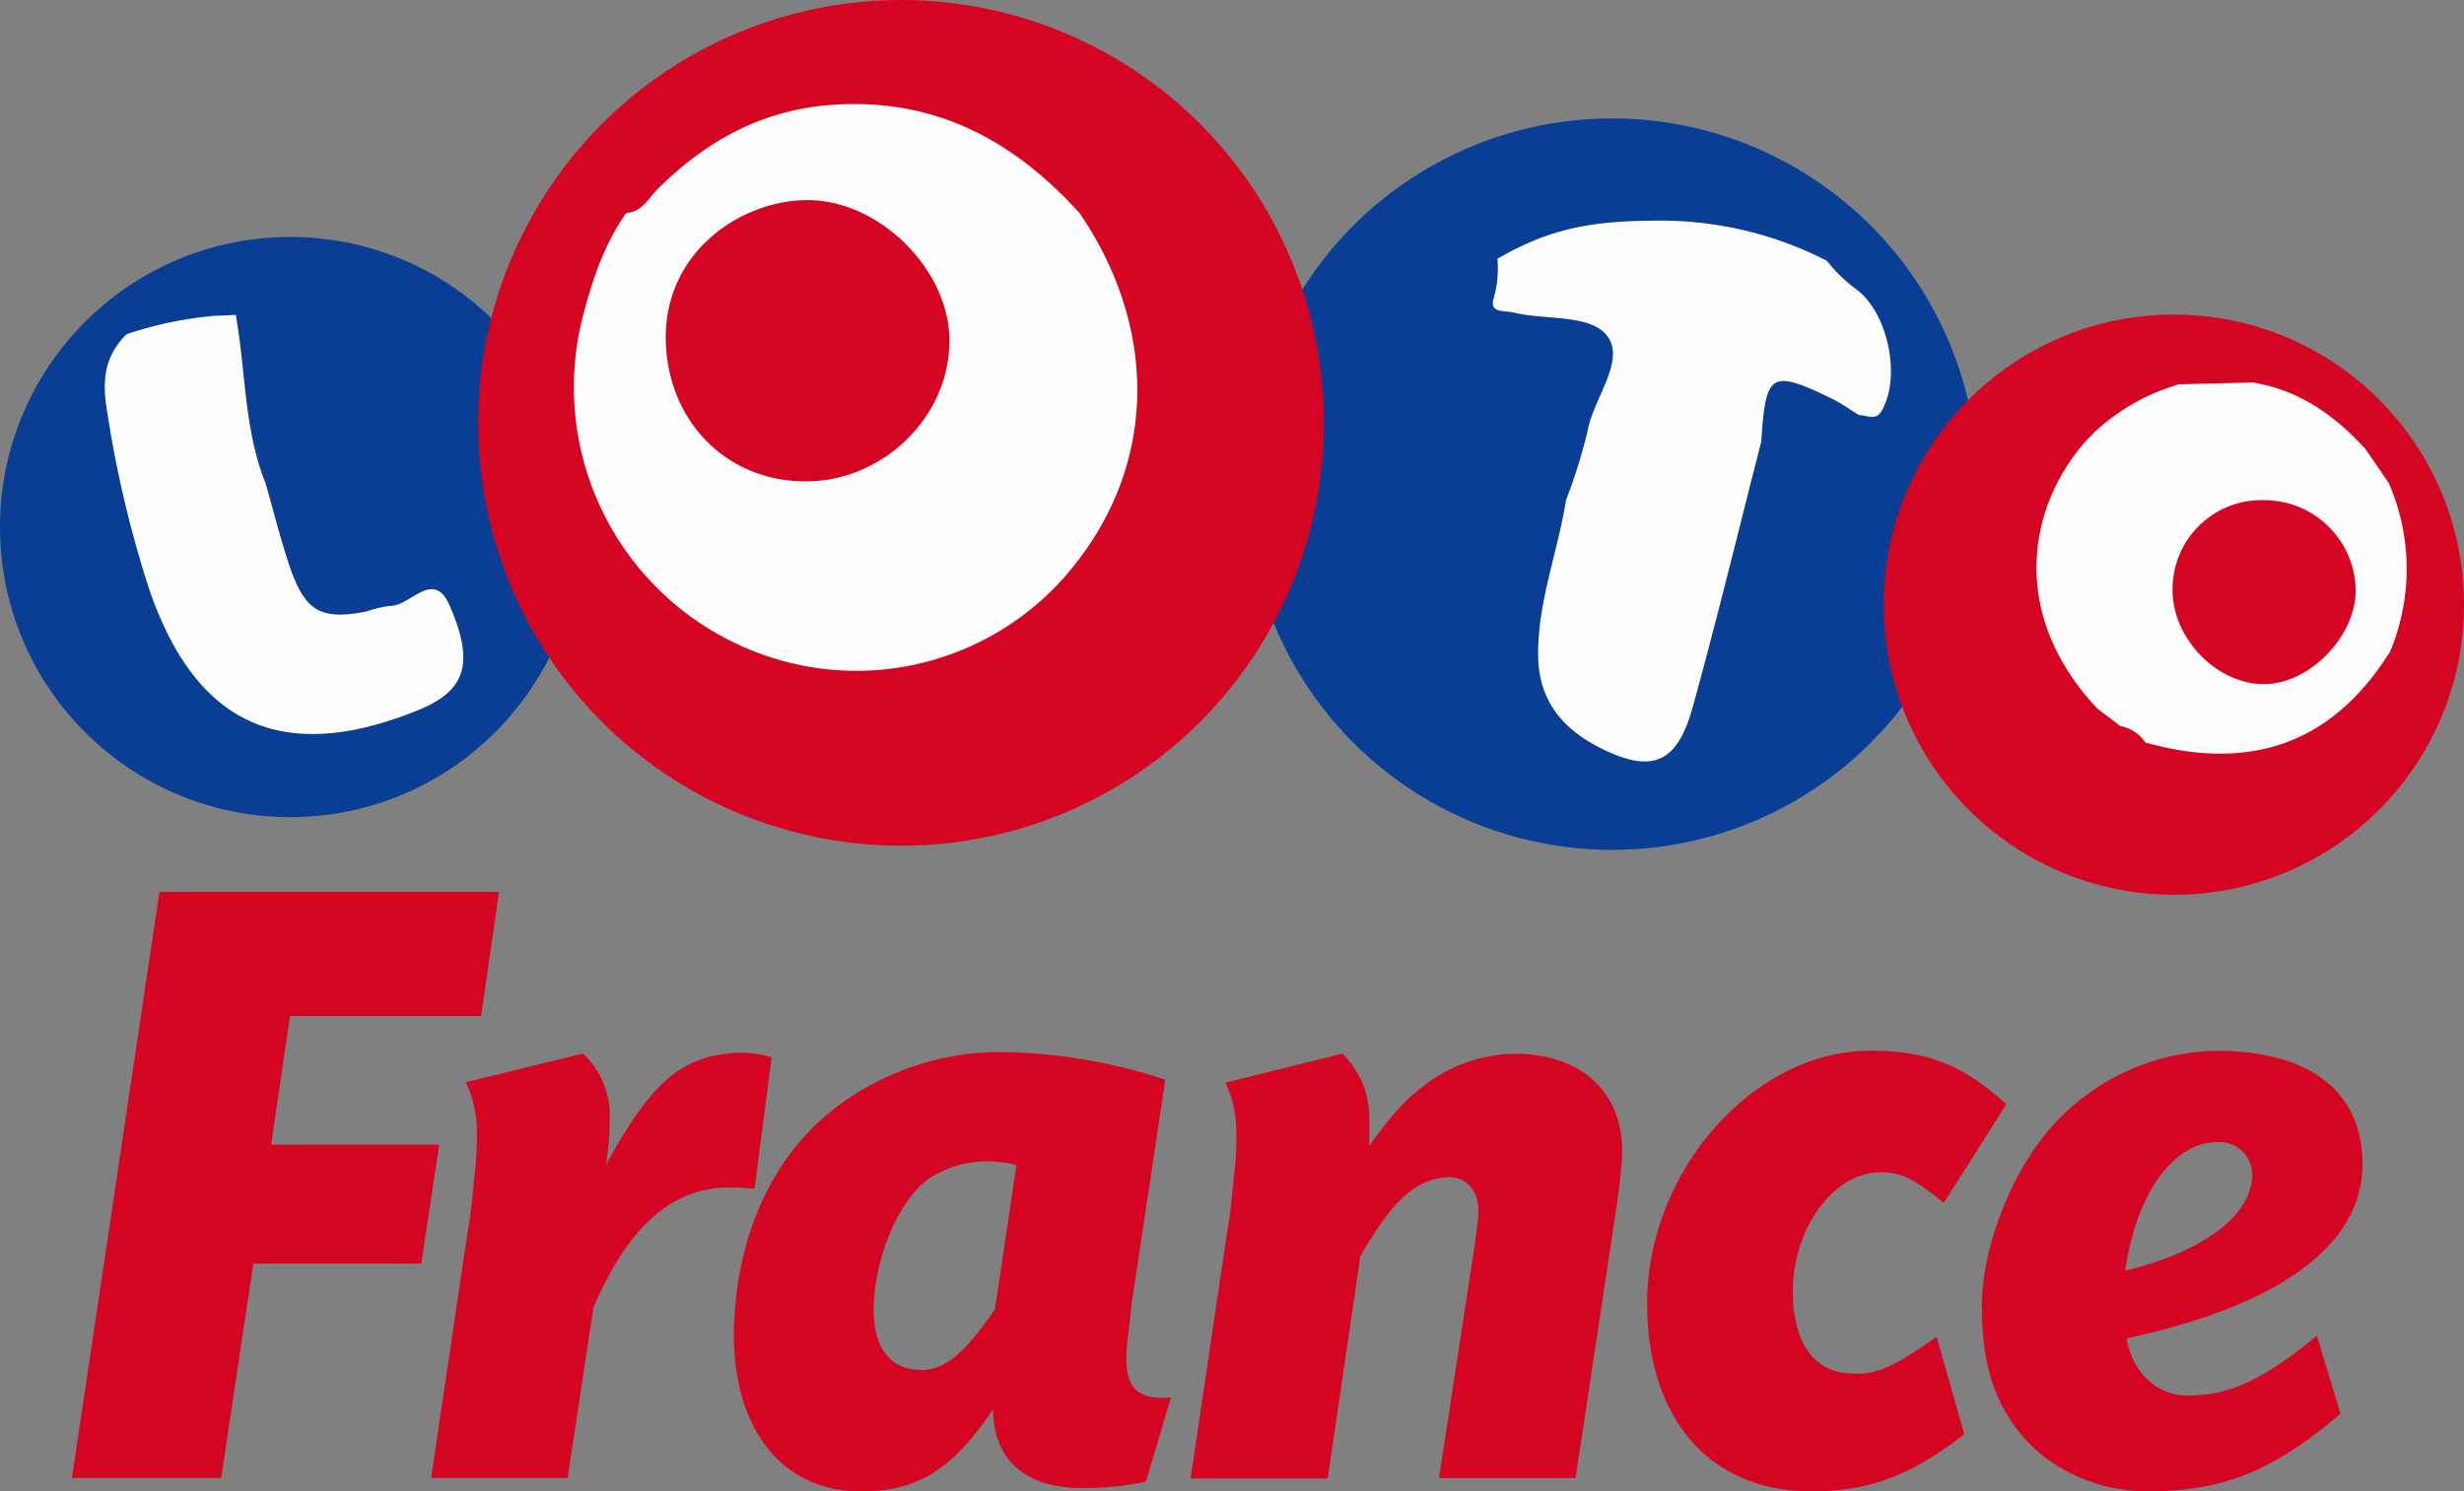 <svg xmlns="http://www.w3.org/2000/svg" viewBox="0 0 301.5 182.51"><rect x="0" y="0" width="301.5" height="182.51" fill="#808080" stroke="none"/><defs><style>.cls-1{fill:#0a3e94;}.cls-2{fill:#1a6bd1;}.cls-3{fill:#d60423;}.cls-4{fill:#fefdfd;fill-rule:evenodd;}</style></defs><title>Asset 15</title><g id="Layer_2" data-name="Layer 2"><g id="Layer_1-2" data-name="Layer 1"><circle class="cls-1" cx="35.5" cy="64.5" r="35.5"/><circle class="cls-2" cx="197.25" cy="59.25" r="44.75"/><circle class="cls-1" cx="197.25" cy="59.25" r="44.75"/><circle class="cls-3" cx="110.25" cy="51.75" r="51.75"/><circle class="cls-3" cx="266" cy="74" r="35.5"/><path class="cls-4" d="M132.11,26.09c9.43,13.84,9.4,29.89-.08,42.34A34,34,0,0,1,93.65,80.22a34.72,34.72,0,0,1-22.3-41.61c1.16-4.46,2.6-8.76,5.29-12.55,1.93-.11,2.67-1.76,3.82-2.91,6.2-6.17,13.35-10,22.4-10.38C115,12.24,124.27,17.46,132.11,26.09ZM98.46,58.91C108,59,116.22,51,116.17,41.66c0-8.65-8.57-17.2-17.39-17.17-8,0-17.63,6.28-17.31,17.35C81.76,51.49,88.79,58.85,98.46,58.91Z"/><path class="cls-4" d="M183.23,31.67a13.35,13.35,0,0,1-.51,5c-.41,1.67,1.43,1.32,2.47,1.57,4,1,9.57.13,11.56,3,2.1,3-1.78,7.53-2.5,11.55a66.32,66.32,0,0,1-2.63,8.41c-1,6.38-3.48,12.44-3.41,19.06.06,5.84,3.42,9.26,8,11.47,6.07,2.93,9,1.53,10.86-5,3-10.84,5.65-21.79,8.44-32.69.55-8.48,1.17-8.87,8.66-5.24,1.16.56,2.21,1.34,3.31,2,.93,0,2,.71,2.69-.41,2.48-4.05.94-11.83-2.84-14.84a19.24,19.24,0,0,1-3.27-3c-.17-.22-.37-.44-.55-.65A44.53,44.53,0,0,0,203.16,27C195,27,189.82,27.85,183.23,31.67Z"/><path class="cls-4" d="M28.85,38.54c1.23,6.85,1,14,3.63,20.57,1,3.44,1.85,6.93,3,10.31,1.87,5.43,3.83,6.49,9.35,5.42a14,14,0,0,1,2.89-.69c2.47.08,5.32-4.6,7.29-.06C58.18,81.37,56.9,84.63,50.94,87,34.57,93.56,24,88.75,18.29,72.21a136.84,136.84,0,0,1-5.17-21.8c-.66-3.82-.36-6.82,2.38-9.51a46.36,46.36,0,0,1,10.63-2.24"/><path class="cls-4" d="M292.37,79.87c-7.12,11.33-17.25,14.53-29.85,11l0,0a4.73,4.73,0,0,0-3-2l-.05,0-2.88-2.2c-11.93-12.8-7.52-26.84-.23-33.84a25.33,25.33,0,0,1,10.29-5.8l9-.22c5.66.91,10,4,13.79,8.13l2.85,4.16,0,0a26.32,26.32,0,0,1,.1,20.81ZM277.06,61.21a10.88,10.88,0,0,0-11.22,10.85c-.1,5.82,5.09,11.41,10.81,11.66S288.26,78,288.25,72.22A11.19,11.19,0,0,0,277.06,61.21Z"/><path class="cls-3" d="M33.18,140.09H53.74l-2.19,14.54H31l-3.94,26.24H8.8l10.71-71.72H61.06l-2.19,15.2H35.48Z"/><path class="cls-3" d="M92.33,145.45c-.87,0-1.53-.11-2-.11-7.65-.44-13.23,4.26-17.71,14.65l-3.17,20.88H52.75l4.48-30.17c.33-1.75.55-3.83.77-6.34a39.85,39.85,0,0,0,.33-6.67A14.08,14.08,0,0,0,57,132.44l14.32-3.5a10.25,10.25,0,0,1,3.28,8,36.57,36.57,0,0,1-.44,5.58c5.58-10.17,9.29-13.34,16-13.67a13,13,0,0,1,4.26.55Z"/><path class="cls-3" d="M138.47,159.55l-.44,3.94c-.77,6,.55,7.87,5.25,7.54l-3.06,10.28a34.74,34.74,0,0,1-8.86.77c-6.34-.33-9.84-3.83-9.84-9.62-5,7.43-9.29,10.06-16.18,10.06-10.39,0-16.51-8.86-15.42-22.19.87-10.93,5.47-19.9,13.12-25.36a33.5,33.5,0,0,1,19-6.23,66.8,66.8,0,0,1,20.55,3.39Zm-14.1-16.95a7,7,0,0,0-1.64-.33,13,13,0,0,0-9.4,2.19c-3.28,2.73-5.79,8.31-6.34,14s1.42,9,5.36,9.18c3.06.22,5.58-1.86,9.4-7.43Z"/><path class="cls-3" d="M164.27,128.94a11.05,11.05,0,0,1,3.28,8v3.28c2.84-3.94,4.48-5.69,6.78-7.43a18.53,18.53,0,0,1,11-3.83c8.53,0,13.67,5.14,13.12,13-.11,1.53-.33,3.5-.66,5.79l-5,33.13H176.08l4.37-28.53c.22-1.75.44-3.17.44-4,.11-2.73-1.64-4.59-4.15-4.26-3.72.44-6.34,2.84-10.28,9.62l-4,27.22H145.68l4.48-30.17c.33-1.75.55-3.83.77-6.34a39.85,39.85,0,0,0,.33-6.67,14.08,14.08,0,0,0-1.31-5.25Z"/><path class="cls-3" d="M237.85,147.2c-3.94-3.17-5.47-3.83-8.09-3.72-5.58.22-10.39,7-10.39,14.54,0,6.23,2.51,9.84,7,10.06,3.17.22,5.14-.66,10.6-4.48l3.39,11.92c-6.45,5-11.59,7-18.7,7-12.35,0-20.12-8.75-20.12-23,0-16.18,13-30.94,27.33-30.94,7,0,11.37,1.75,16.62,6.56Z"/><path class="cls-3" d="M286.39,173c-8.2,7-14.32,9.51-23.62,9.51-6.45,0-12.57-3-16-7.65-3-3.94-4.26-8.53-4.26-15.09,0-7.11,3.61-16.4,8.64-22a27.71,27.71,0,0,1,20-9.18c11.48,0,17.93,5,17.93,13.88,0,9.84-10.06,17.27-28.86,21.32.66,4.15,3.72,7,7.43,7,5.14,0,9.18-1.86,15.85-7.32Zm-10.82-28.86a4,4,0,0,0-4.26-4.37c-5.36,0-9.95,6.34-11.26,15.74C269.44,153.21,275.24,148.95,275.57,144.14Z"/></g></g></svg>